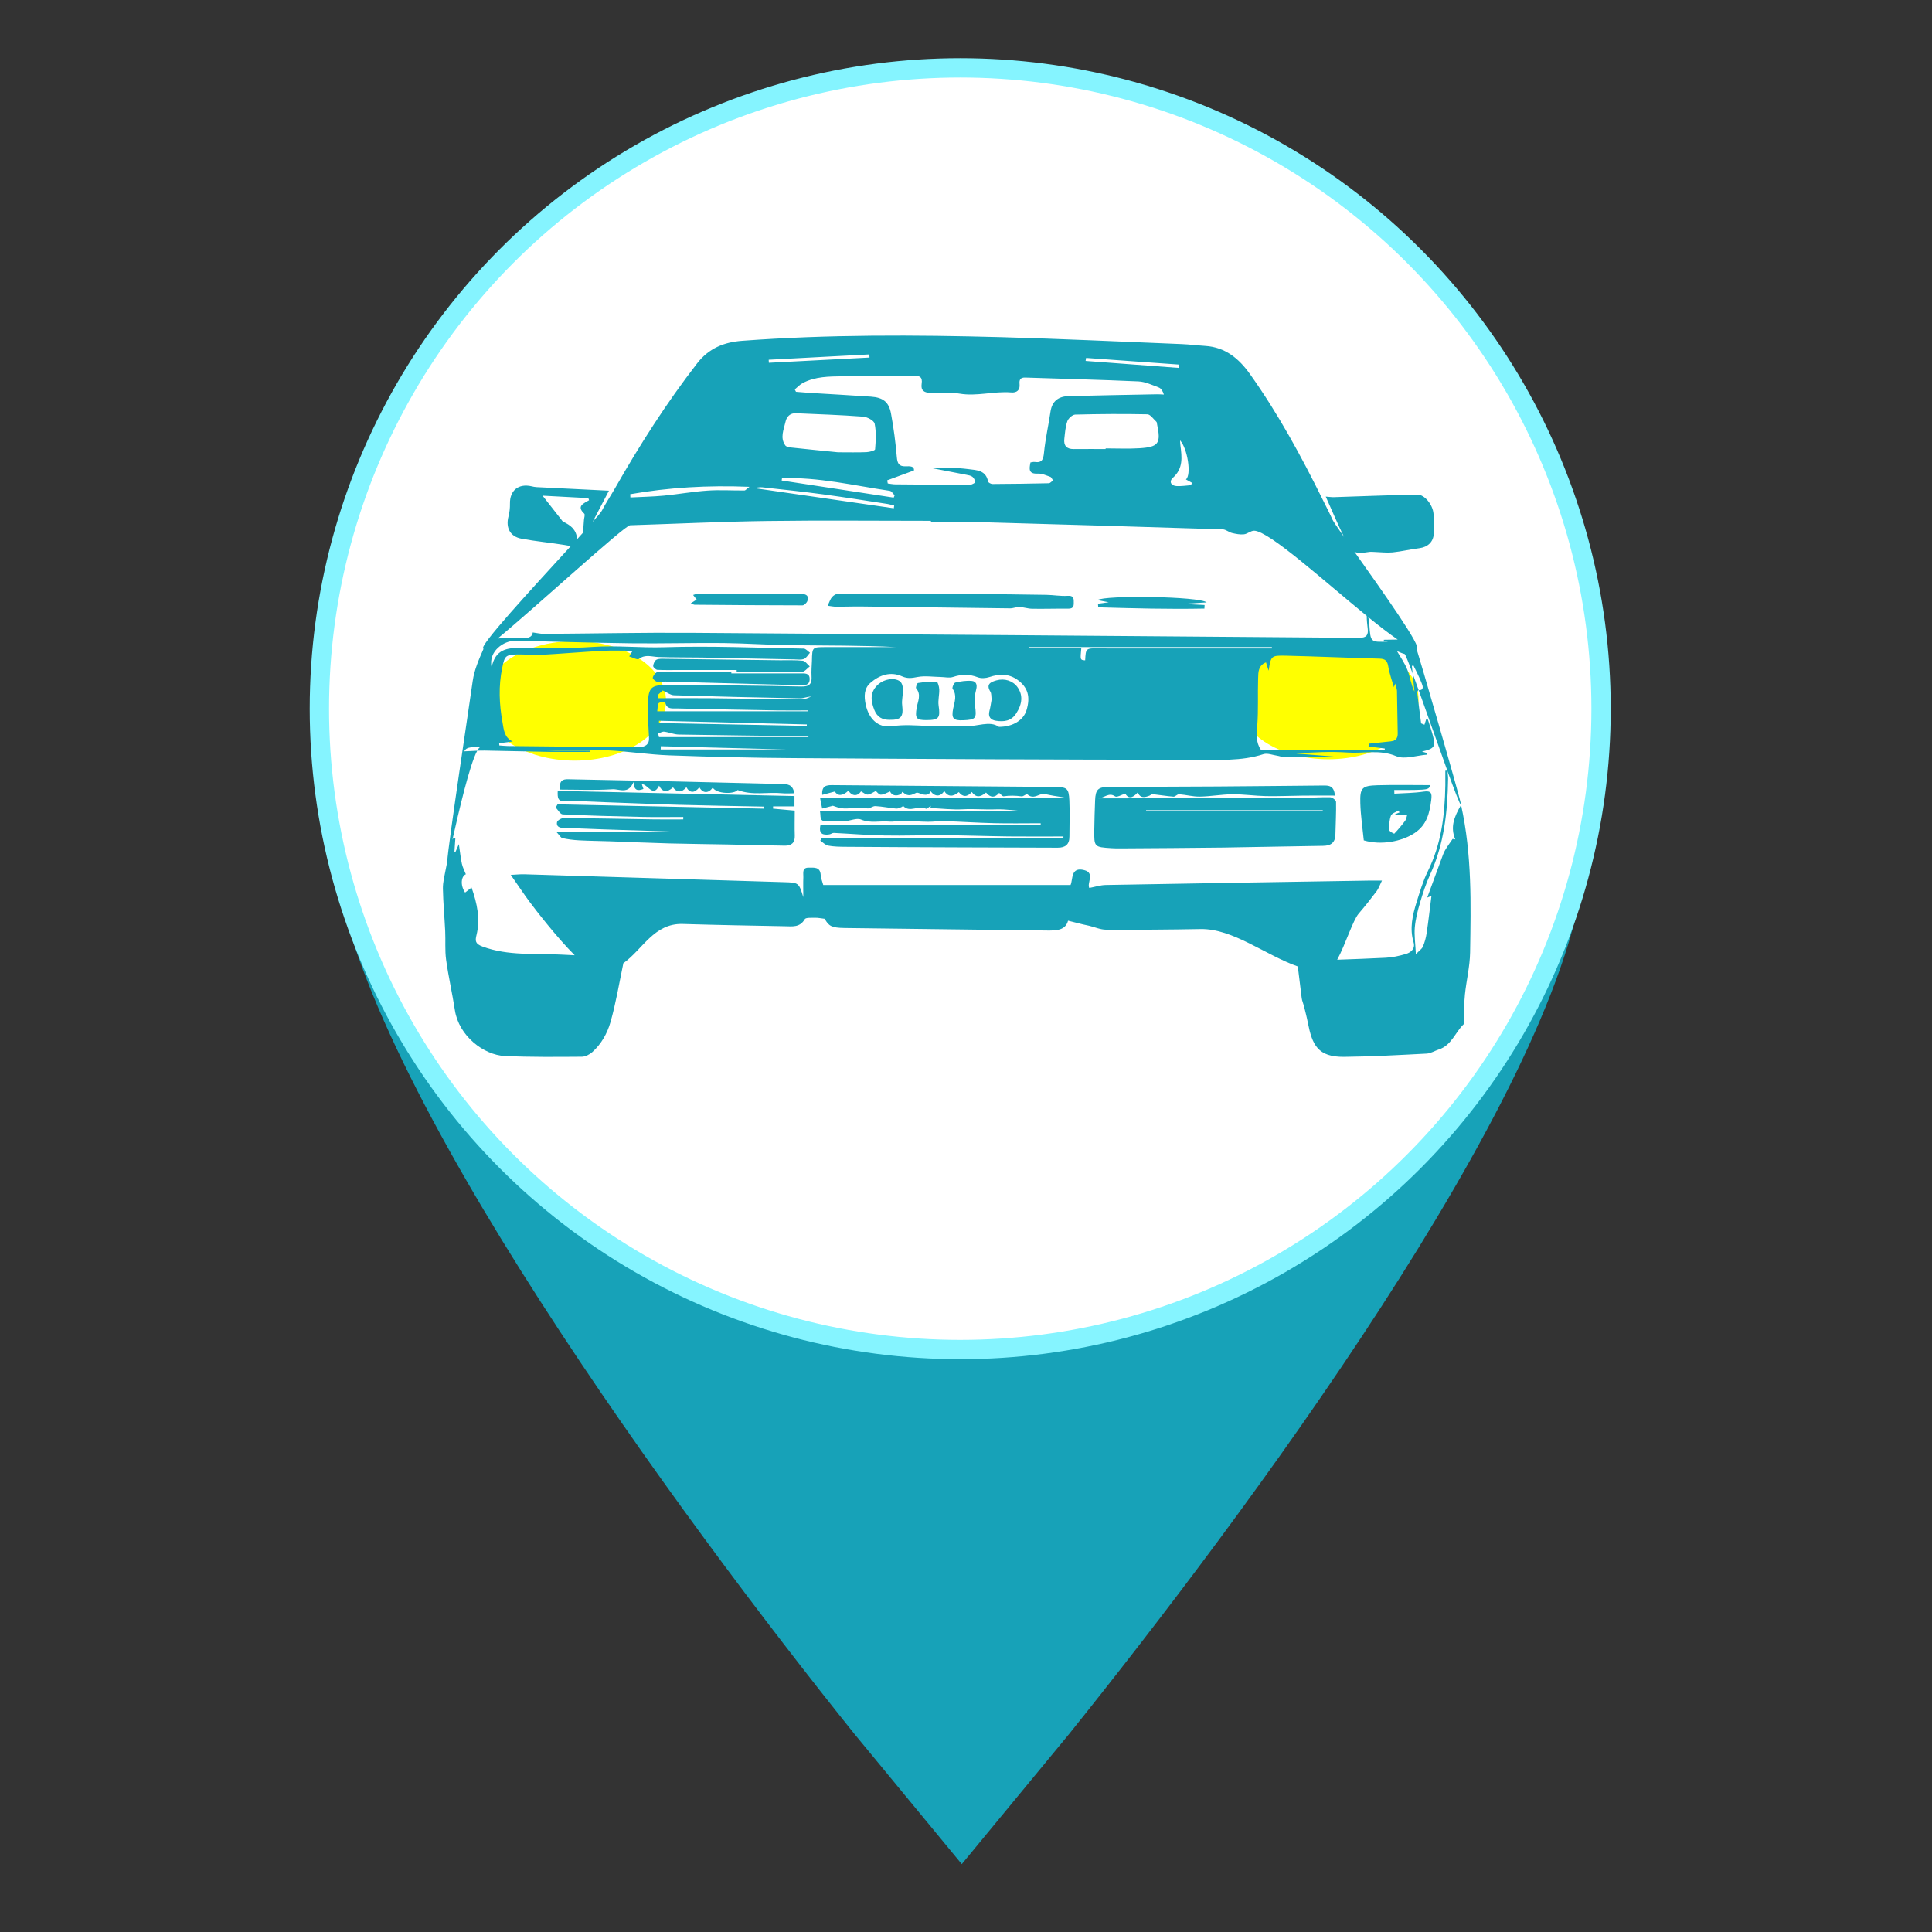 <?xml version="1.0" encoding="utf-8"?>
<!-- Generator: Adobe Illustrator 16.0.0, SVG Export Plug-In . SVG Version: 6.00 Build 0)  -->
<!DOCTYPE svg PUBLIC "-//W3C//DTD SVG 1.1//EN" "http://www.w3.org/Graphics/SVG/1.1/DTD/svg11.dtd">
<svg version="1.1" id="Layer_1" xmlns="http://www.w3.org/2000/svg" xmlns:xlink="http://www.w3.org/1999/xlink" x="0px" y="0px"
	 width="100px" height="100px" viewBox="0 0 100 100" enable-background="new 0 0 100 100" xml:space="preserve">
<rect x="0" y="0" width="100" height="100" fill="#333333" stroke="none"/>
<path fill="#17A2B8" d="M82.979,36.902l0.053-0.242L49.781,36.78l-33.25-0.121l0.053,0.242h-0.053l0.76,7.697
	c1.473,11.583,18,34.018,26.924,45.139l5.566,6.75l5.568-6.75c8.924-11.121,25.139-32.82,26.612-44.402l1.07-8.434H82.979z"/>
<circle fill-rule="evenodd" clip-rule="evenodd" fill="#FFFFFF" stroke="#85F4FF" stroke-miterlimit="10" cx="49.701" cy="36.682" r="33.17"/>
<path fill="#FFFF00" d="M73.426,36.207c0,1.707-2.089,3.092-4.668,3.092c-2.583,0-4.674-1.385-4.674-3.092
	c0-1.709,2.091-3.094,4.674-3.094C71.337,33.113,73.426,34.498,73.426,36.207z"/>
<path fill="#FFFF00" d="M34.472,36.277c0,1.707-2.114,3.092-4.724,3.092c-2.614,0-4.73-1.385-4.73-3.092
	c0-1.709,2.116-3.093,4.73-3.093C32.358,33.184,34.472,34.568,34.472,36.277z"/>
<g>
	<path fill="#17A2B8" d="M41.55,34.2c-0.391-0.042-0.789-0.02-1.184-0.025c-1.977-0.024-3.955-0.052-5.931-0.075
		c-0.154-0.002-0.328-0.017-0.457,0.047c-0.093,0.045-0.161,0.209-0.17,0.326c-0.003,0.063,0.137,0.193,0.216,0.198
		c0.408,0.02,0.817,0.008,1.226,0.008c0.96-0.001,1.92,0,2.88,0c0.001,0.035,0.001,0.071,0.001,0.107
		c1.128,0,2.258,0.009,3.388-0.013c0.132-0.003,0.263-0.181,0.394-0.279C41.792,34.392,41.68,34.213,41.55,34.2z"/>
	<path fill="#17A2B8" d="M41.416,34.856c-1.188-0.002-2.375-0.001-3.562-0.001c0-0.028,0-0.057,0-0.085
		c-1.159,0-2.318,0-3.477,0.001c-0.128,0-0.273-0.028-0.376,0.023c-0.101,0.053-0.204,0.188-0.213,0.292
		c-0.005,0.067,0.15,0.191,0.25,0.215c0.13,0.03,0.276-0.027,0.417-0.023c2.317,0.061,4.633,0.126,6.95,0.187
		c0.229,0.006,0.495,0.021,0.503-0.304C41.916,34.818,41.64,34.856,41.416,34.856z"/>
	<path fill="#17A2B8" d="M75.624,41.665c-0.357,0.615-0.569,1.143-0.299,1.783c-0.046-0.009-0.092-0.017-0.137-0.025
		c-0.131,0.193-0.271,0.38-0.388,0.581c-0.079,0.132-0.128,0.283-0.182,0.428c-0.242,0.655-0.481,1.309-0.744,2.025
		c0.153-0.057,0.21-0.079,0.218-0.081c-0.082,0.649-0.155,1.292-0.25,1.93c-0.035,0.235-0.101,0.473-0.194,0.691
		c-0.054,0.126-0.194,0.215-0.363,0.392c-0.026-0.554-0.09-0.977-0.054-1.39c0.039-0.432,0.148-0.864,0.273-1.282
		c0.144-0.488,0.303-0.976,0.514-1.438c0.729-1.581,0.91-3.258,0.935-4.967c0.002-0.133-0.02-0.269-0.033-0.402
		C75.292,40.936,75.574,41.674,75.624,41.665c0.062-0.012-2.267-8.013-2.304-8.082c0.367,0.012-1.802-3.028-3.215-5.025
		c0.172,0.086,0.391,0.069,0.764,0.01c0.095-0.015,0.195,0,0.292,0.002c0.309,0.009,0.62,0.05,0.924,0.021
		c0.462-0.048,0.916-0.159,1.377-0.216c0.439-0.056,0.735-0.325,0.751-0.766c0.014-0.338,0.012-0.679-0.014-1.018
		c-0.036-0.466-0.464-0.999-0.842-0.991c-1.439,0.027-2.877,0.088-4.314,0.133c-0.119,0.004-0.239-0.016-0.422-0.029
		c0.316,0.701,0.607,1.405,0.945,2.086c-0.331-0.471-0.558-0.806-0.601-0.903c-0.149-0.336-0.321-0.662-0.484-0.992
		c-1.118-2.26-2.315-4.472-3.782-6.531c-0.572-0.805-1.277-1.393-2.315-1.459c-0.409-0.026-0.817-0.079-1.227-0.095
		c-3.109-0.125-6.221-0.273-9.331-0.358c-4.472-0.12-8.944-0.143-13.409,0.188c-0.95,0.07-1.734,0.391-2.339,1.175
		c-1.58,2.042-2.964,4.209-4.24,6.449c-0.225,0.393-0.479,0.769-0.687,1.17c-0.037,0.071-0.209,0.279-0.477,0.581
		c0.274-0.523,0.552-1.056,0.845-1.617c-1.303-0.064-2.527-0.122-3.751-0.185c-0.085-0.003-0.168-0.023-0.25-0.042
		c-0.685-0.157-1.137,0.216-1.123,0.903c0.005,0.222-0.022,0.45-0.078,0.665c-0.149,0.575,0.086,1.036,0.677,1.144
		c0.732,0.136,1.479,0.204,2.216,0.323c0.12,0.021,0.237,0.043,0.34,0.054c-1.935,2.119-4.886,5.302-4.521,5.318
		c-0.235,0.538-0.483,1.098-0.562,1.672c-0.117,0.865-1.274,8.481-1.32,9.357c0,0.003,0,0.006,0,0.008
		c-0.026,0.129-0.052,0.257-0.077,0.387c-0.062,0.331-0.151,0.664-0.145,0.996c0.013,0.731,0.083,1.462,0.118,2.193
		c0.024,0.495-0.02,0.996,0.047,1.482c0.121,0.877,0.321,1.744,0.456,2.619c0.202,1.312,1.478,2.316,2.581,2.366
		c1.326,0.061,2.657,0.047,3.987,0.038c0.185,0,0.402-0.115,0.546-0.242c0.468-0.418,0.775-0.975,0.94-1.553
		c0.278-0.975,0.443-1.98,0.651-2.974c0.005-0.024,0.008-0.046,0.01-0.067c1.001-0.713,1.589-2.079,3.075-2.035
		c1.768,0.053,3.537,0.086,5.306,0.118c0.373,0.007,0.761,0.069,1.011-0.363c0.057-0.1,0.361-0.069,0.552-0.076
		c0.138-0.004,0.278,0.029,0.483,0.053c0.208,0.376,0.354,0.467,1.032,0.477c3.481,0.047,6.963,0.083,10.446,0.13
		c0.505,0.006,0.982-0.001,1.117-0.509c0.292,0.073,0.524,0.134,0.759,0.19c0.107,0.026,0.217,0.046,0.324,0.071
		c0.295,0.071,0.59,0.204,0.886,0.205c1.628,0.008,3.257-0.003,4.884-0.033c1.688-0.03,3.369,1.357,5.055,1.942
		c-0.005,0.061,0,0.131,0.011,0.212c0.066,0.475,0.11,0.951,0.175,1.425c0.019,0.139,0.081,0.271,0.116,0.406
		c0.069,0.284,0.145,0.566,0.2,0.854c0.226,1.149,0.51,1.791,1.882,1.775c1.424-0.014,2.847-0.094,4.269-0.168
		c0.215-0.012,0.421-0.146,0.633-0.215c0.652-0.212,0.841-0.881,1.28-1.304c0.048-0.048,0.014-0.183,0.018-0.276
		c0.015-0.422,0.006-0.848,0.05-1.266c0.076-0.727,0.256-1.448,0.268-2.173C76.13,46.79,76.199,44.273,75.624,41.665z
		 M71.675,38.742c0,0.021,0.001,0.043,0.001,0.065c-2.142,0-4.283,0-6.413,0c-0.265-0.384-0.223-0.796-0.188-1.24
		c0.063-0.817,0.019-1.642,0.045-2.461c0.01-0.305-0.002-0.657,0.408-0.822c0.048,0.153,0.089,0.281,0.136,0.43
		c0.122-0.769,0.123-0.793,0.906-0.775c1.611,0.038,3.222,0.11,4.833,0.152c0.299,0.008,0.407,0.112,0.455,0.408
		c0.065,0.391,0.206,0.77,0.292,1.072c0.006-0.02,0.027-0.086,0.063-0.194c0.047,0.183,0.092,0.282,0.095,0.383
		c0.017,0.732,0.02,1.465,0.038,2.199c0.006,0.266-0.118,0.388-0.37,0.414c-0.375,0.038-0.75,0.08-1.125,0.12
		c-0.005,0.049-0.009,0.098-0.015,0.147C71.116,38.674,71.396,38.708,71.675,38.742z M53.242,33.559
		c0.001-0.022,0.001-0.043,0.001-0.065c4.196,0,8.394,0,12.589,0c0.001,0.022,0.003,0.046,0.004,0.069c-2.838,0-5.676,0-8.514-0.001
		c-0.155,0-0.312-0.007-0.467-0.007c-0.654-0.001-0.654,0-0.687,0.624c-0.259-0.019-0.259-0.019-0.201-0.621
		C55.058,33.559,54.15,33.559,53.242,33.559z M71.627,33.114c0,0.014,0,0.028,0,0.04c0.063,0.016,0.127,0.033,0.208,0.054
		c-0.902,0.035-0.896,0.035-0.959-0.879c-0.009-0.129-0.028-0.257-0.053-0.385c0.567,0.46,1.091,0.866,1.521,1.159
		C72.105,33.104,71.865,33.114,71.627,33.114z M61.383,24.816c0.123,0.068,0.217,0.12,0.32,0.177
		c-0.034,0.059-0.051,0.121-0.072,0.122c-0.237,0.022-0.476,0.052-0.712,0.046c-0.306-0.008-0.43-0.237-0.208-0.433
		c0.537-0.479,0.465-1.063,0.388-1.664c-0.012-0.082-0.013-0.164-0.02-0.272C61.469,23.215,61.679,24.58,61.383,24.816z
		 M56.216,18.527c1.604,0.116,3.209,0.23,4.812,0.344c-0.003,0.058-0.008,0.115-0.013,0.173c-1.607-0.12-3.217-0.241-4.825-0.362
		C56.198,18.631,56.208,18.578,56.216,18.527z M47.27,19.443c0.31-0.004,0.492,0.055,0.435,0.421
		c-0.056,0.353,0.137,0.473,0.472,0.468c0.495-0.004,1-0.04,1.484,0.042c0.904,0.155,1.785-0.136,2.68-0.061
		c0.285,0.024,0.467-0.12,0.431-0.434c-0.024-0.232,0.05-0.344,0.299-0.336c1.951,0.065,3.903,0.111,5.854,0.199
		c0.354,0.016,0.707,0.185,1.049,0.313c0.122,0.046,0.21,0.182,0.268,0.368C60.12,20.418,60,20.406,59.88,20.409
		c-1.525,0.029-3.052,0.056-4.577,0.095c-0.514,0.014-0.847,0.255-0.929,0.799c-0.104,0.711-0.266,1.415-0.337,2.128
		c-0.035,0.349-0.098,0.537-0.482,0.481c-0.064-0.01-0.135,0.015-0.218,0.025c-0.067,0.339-0.11,0.603,0.381,0.577
		c0.211-0.011,0.434,0.093,0.645,0.167c0.061,0.021,0.094,0.122,0.139,0.186c-0.07,0.05-0.141,0.143-0.212,0.146
		c-0.974,0.022-1.945,0.035-2.919,0.04c-0.08,0-0.22-0.073-0.23-0.13c-0.105-0.59-0.599-0.587-1.013-0.64
		c-0.628-0.079-1.266-0.094-1.911-0.055c0.6,0.115,1.202,0.229,1.8,0.347c0.109,0.022,0.235,0.04,0.317,0.105
		c0.076,0.061,0.134,0.18,0.14,0.276c0.002,0.043-0.143,0.106-0.229,0.137c-0.064,0.022-0.141,0.008-0.21,0.008
		c-1.232-0.009-2.463-0.017-3.694-0.03c-0.13-0.001-0.259-0.03-0.39-0.046c-0.01-0.054-0.021-0.108-0.03-0.163
		c0.441-0.163,0.884-0.326,1.384-0.51c0.027-0.239-0.231-0.221-0.421-0.215c-0.349,0.011-0.435-0.139-0.464-0.475
		c-0.064-0.756-0.164-1.514-0.302-2.261c-0.112-0.598-0.414-0.826-1.037-0.87c-1.058-0.073-2.118-0.13-3.177-0.195
		c-0.234-0.016-0.47-0.038-0.704-0.056c-0.021-0.041-0.041-0.082-0.062-0.124c0.136-0.111,0.258-0.248,0.411-0.328
		c0.649-0.344,1.364-0.341,2.07-0.351C44.837,19.46,46.054,19.463,47.27,19.443z M58.966,23.202
		c-0.576,0.035-1.159,0.007-1.738,0.007c0,0.011,0,0.021,0,0.033c-0.553,0-1.104-0.003-1.656,0.002
		c-0.366,0.003-0.523-0.179-0.483-0.529c0.035-0.309,0.056-0.627,0.157-0.914c0.052-0.148,0.263-0.337,0.407-0.341
		c1.244-0.033,2.489-0.041,3.733-0.015c0.16,0.003,0.317,0.25,0.472,0.39c0.024,0.024,0.022,0.08,0.031,0.121
		C60.099,22.952,59.974,23.14,58.966,23.202z M46.054,25.405c0.094,0.014,0.169,0.152,0.253,0.231
		c-0.017,0.04-0.034,0.081-0.051,0.12c-1.933-0.294-3.865-0.59-5.797-0.885c0.006-0.039,0.011-0.079,0.018-0.119
		C42.368,24.687,44.201,25.133,46.054,25.405z M40.658,21.833c0.057-0.267,0.24-0.458,0.543-0.443
		c1.159,0.05,2.318,0.089,3.473,0.176c0.216,0.016,0.563,0.201,0.597,0.361c0.089,0.43,0.059,0.888,0.024,1.33
		c-0.003,0.063-0.289,0.141-0.448,0.147c-0.453,0.02-0.906,0.007-1.471,0.007c-0.735-0.073-1.579-0.155-2.423-0.247
		c-0.107-0.012-0.255-0.036-0.306-0.109C40.362,22.654,40.57,22.236,40.658,21.833z M44.996,18.345
		c0.003,0.054,0.007,0.108,0.01,0.162c-1.737,0.09-3.474,0.181-5.21,0.271c-0.002-0.053-0.006-0.105-0.009-0.157
		C41.523,18.529,43.261,18.437,44.996,18.345z M39.442,25.221c1.05,0.115,2.101,0.224,3.147,0.364c1.12,0.15,2.235,0.331,3.354,0.5
		c0.115,0.018,0.227,0.055,0.341,0.083c-0.008,0.046-0.015,0.094-0.021,0.14c-2.399-0.347-4.797-0.693-7.245-1.047
		C39.178,25.245,39.312,25.207,39.442,25.221z M38.792,25.198c-0.151,0.113-0.206,0.189-0.261,0.189
		c-0.634,0.006-1.271-0.038-1.902,0.006c-0.759,0.051-1.51,0.188-2.268,0.261c-0.576,0.054-1.155,0.064-1.732,0.094
		c-0.003-0.056-0.006-0.112-0.009-0.168C34.62,25.229,36.636,25.11,38.792,25.198z M29.154,27.005
		c-0.036-0.016-0.06-0.059-0.086-0.092c-0.31-0.396-0.618-0.79-0.985-1.257c0.823,0.043,1.597,0.084,2.37,0.126
		c0.013,0.036,0.025,0.073,0.038,0.109c-0.286,0.17-0.668,0.305-0.25,0.696c0.051,0.048-0.008,0.216-0.016,0.328
		c-0.015,0.219-0.032,0.438-0.048,0.656c-0.096,0.106-0.198,0.218-0.304,0.336C29.831,27.394,29.517,27.179,29.154,27.005z
		 M32.61,27.187c2.362-0.075,4.723-0.189,7.085-0.221c2.829-0.039,5.66-0.009,8.49-0.009c0,0.019,0,0.037,0,0.055
		c0.706,0,1.414-0.017,2.119,0.002c4.329,0.121,8.657,0.248,12.984,0.385c0.162,0.004,0.314,0.148,0.48,0.188
		c0.201,0.048,0.414,0.09,0.617,0.069c0.183-0.02,0.359-0.192,0.534-0.187c0.775,0.024,3.614,2.606,5.822,4.407
		c0.001,0.226,0.025,0.448,0.052,0.669c0.04,0.319-0.072,0.475-0.418,0.462c-0.466-0.017-0.934,0-1.4-0.003
		c-11.069-0.084-22.139-0.177-33.209-0.25c-2.534-0.017-5.066,0.038-7.601,0.054c-0.19,0.001-0.381-0.045-0.591-0.073
		c-0.027,0.266-0.28,0.309-0.591,0.295c-0.325-0.014-0.65,0.015-0.976,0.008c-0.088-0.002-0.172,0.002-0.253,0.015
		C27.607,31.528,32.331,27.196,32.61,27.187z M42.006,35.005c0.027,0.399-0.111,0.537-0.531,0.528
		c-2.123-0.046-4.245-0.062-6.367-0.086c-0.213-0.002-0.425,0.001-0.638,0.004c-0.747,0.014-0.903,0.136-0.93,0.9
		c-0.023,0.616,0.022,1.236,0.053,1.854c0.016,0.298-0.161,0.47-0.556,0.47c-0.721,0-1.442-0.007-2.165-0.014
		c-1.528-0.014-3.056-0.03-4.584-0.047c-0.148-0.002-0.296-0.02-0.443-0.03c-0.003-0.038-0.005-0.077-0.009-0.115
		c0.234-0.029,0.47-0.058,0.704-0.088c-0.446-0.207-0.461-0.607-0.531-0.995c-0.169-0.94-0.212-1.873-0.014-2.819
		c0.127-0.609,0.155-0.676,0.786-0.693c0.396-0.01,0.793,0.045,1.188,0.023c1.067-0.058,2.133-0.152,3.202-0.209
		c0.501-0.027,1.007-0.006,1.574-0.006c-0.086,0.144-0.127,0.21-0.177,0.295c0.176,0.049,0.418,0.193,0.501,0.129
		c0.335-0.255,0.667-0.111,1.008-0.099c0.76,0.025,1.521,0.016,2.281,0.028c1.584,0.029,3.168,0.065,4.753,0.095
		c0.169,0.003,0.355,0.034,0.504-0.024c0.126-0.049,0.207-0.209,0.309-0.321c-0.107-0.074-0.214-0.21-0.323-0.213
		c-2.404-0.043-4.811-0.146-7.212-0.072c-1.237,0.039-2.464-0.101-3.701-0.016c-1.24,0.087-2.489,0.055-3.735,0.049
		c-0.697-0.003-1.321,0.068-1.507,1.015c-0.188-0.866,0.667-1.39,1.201-1.38c2.006,0.034,4.012,0.106,6.018,0.129
		c1.584,0.02,3.168-0.028,4.752-0.013c1.188,0.012,2.373,0.1,3.561,0.112c1.808,0.021,3.617,0.006,5.425,0.098
		c-1.223,0-2.445,0-3.667,0c-0.696,0-0.695,0-0.71,0.704C42.017,34.468,41.989,34.739,42.006,35.005z M34.108,38.152
		c-0.015-0.062-0.029-0.124-0.043-0.185c0.105-0.036,0.215-0.108,0.315-0.096c0.255,0.032,0.505,0.146,0.759,0.149
		c2.188,0.039,4.375,0.061,6.562,0.088c0.053,0.001,0.105,0,0.158,0.044C39.275,38.152,36.691,38.152,34.108,38.152z M40.704,38.792
		c-1.886,0-4.196,0-6.507,0c0.002-0.056,0.005-0.112,0.007-0.168C36.513,38.684,38.82,38.743,40.704,38.792z M34.019,36.816
		c0.03-0.198,0.009-0.361,0.079-0.424c0.071-0.064,0.333-0.049,0.336-0.035c0.068,0.374,0.368,0.306,0.605,0.312
		c1.724,0.039,3.447,0.071,5.171,0.101c0.53,0.009,1.062,0.001,1.592,0.001c-0.001,0.016-0.001,0.031-0.002,0.046
		C39.221,36.816,36.641,36.816,34.019,36.816z M41.761,37.497c-0.001,0.025-0.001,0.049-0.001,0.074
		c-2.551-0.048-5.102-0.097-7.653-0.146c0.001-0.039,0.002-0.079,0.002-0.118C36.661,37.37,39.21,37.434,41.761,37.497z
		 M41.547,36.195c-1.61-0.01-3.221-0.04-4.831-0.056c-0.886-0.009-1.772-0.001-2.658-0.001c-0.005-0.055-0.009-0.11-0.014-0.164
		c0.113-0.103,0.225-0.206,0.258-0.236c0.227,0.101,0.404,0.243,0.586,0.249c2.175,0.067,4.35,0.117,6.525,0.158
		c0.18,0.003,0.359-0.088,0.574-0.088C41.84,36.105,41.694,36.196,41.547,36.195z M45.049,35.348
		c0.469-0.408,1.039-0.611,1.65-0.337c0.285,0.128,0.51,0.083,0.795,0.03c0.385-0.072,0.796-0.007,1.195,0
		c0.214,0.003,0.446,0.063,0.638-0.001c0.438-0.144,0.845-0.154,1.281,0.016c0.173,0.067,0.414,0.052,0.597-0.01
		c0.516-0.172,1.003-0.184,1.457,0.14c0.541,0.386,0.682,0.879,0.469,1.576c-0.153,0.502-0.684,0.858-1.425,0.861
		c-0.491-0.345-1.131,0-1.749-0.038c-0.656-0.04-1.298,0.019-1.936-0.01c-0.625-0.027-1.224-0.079-1.858,0.014
		c-0.715,0.105-1.196-0.391-1.352-1.108C44.717,36.045,44.719,35.636,45.049,35.348z M72.769,49.377
		c-0.337,0.099-0.689,0.179-1.039,0.196c-0.839,0.04-1.678,0.075-2.517,0.102c0.42-0.768,0.808-2.033,1.112-2.386
		c0.323-0.375,0.631-0.765,0.928-1.16c0.104-0.137,0.16-0.312,0.278-0.551c-0.266,0-0.441-0.002-0.62,0
		c-4.558,0.074-9.115,0.146-13.673,0.229c-0.277,0.004-0.554,0.096-0.856,0.153c-0.137-0.245,0.303-0.774-0.257-0.921
		c-0.723-0.191-0.581,0.495-0.714,0.769c-4.32,0-8.551,0-12.799,0c-0.05-0.189-0.123-0.351-0.132-0.514
		c-0.024-0.432-0.333-0.383-0.611-0.386c-0.372-0.006-0.28,0.283-0.288,0.49c-0.013,0.319-0.003,0.64-0.003,1.038
		c-0.229-0.757-0.246-0.752-1.003-0.775c-4.485-0.133-8.97-0.273-13.455-0.409c-0.176-0.006-0.352,0.016-0.683,0.032
		c0.375,0.537,0.665,0.977,0.979,1.4c0.297,0.4,1.397,1.829,2.33,2.76c-0.229-0.01-0.455-0.021-0.683-0.033
		c-1.37-0.077-2.757,0.078-4.094-0.42c-0.37-0.138-0.379-0.292-0.307-0.584c0.207-0.842,0.035-1.644-0.255-2.469
		c-0.129,0.102-0.23,0.181-0.333,0.261c-0.269-0.397-0.197-0.851,0.038-0.948c-0.072-0.186-0.165-0.356-0.204-0.538
		c-0.065-0.298-0.095-0.603-0.157-1.022c-0.096,0.218-0.138,0.315-0.18,0.413c-0.016-0.006-0.033-0.011-0.05-0.017
		c0.016-0.235,0.033-0.472,0.049-0.708c-0.03-0.008-0.059-0.015-0.09-0.023c-0.018,0.038-0.04,0.074-0.062,0.112
		c0.33-1.469,0.89-3.897,1.285-4.612c-0.225,0.009-0.449,0.024-0.672,0.033c0.132-0.272,0.458-0.195,0.846-0.232
		c0.012-0.003,0.024-0.006,0.034-0.003c-0.012,0.001-0.023,0.001-0.034,0.003c-0.052,0.015-0.111,0.085-0.174,0.199
		c0.127-0.004,0.252-0.009,0.379-0.007c1.102,0.016,2.204,0.051,3.305,0.067c0.717,0.01,1.433,0.002,2.15,0.002
		c0-0.022,0-0.045,0-0.066c-0.741,0-1.481,0-2.222,0c1.03-0.029,2.06-0.065,3.086-0.018c1.083,0.049,2.162,0.223,3.245,0.263
		c2.136,0.078,4.272,0.129,6.409,0.143c6.95,0.045,13.901,0.087,20.852,0.083c1.16,0,2.347,0.084,3.489-0.288
		c0.203-0.066,0.464,0.042,0.696,0.077c0.123,0.017,0.245,0.072,0.369,0.073c0.877,0.006,1.753,0.003,2.63,0.003
		c0-0.008,0-0.016,0-0.025c-0.666-0.054-1.334-0.107-2-0.16c0.893-0.066,1.786-0.114,2.673-0.052
		c0.829,0.059,1.657-0.17,2.502,0.188c0.438,0.185,1.052-0.038,1.584-0.077c0.001-0.03,0.002-0.058,0.004-0.088
		c-0.086-0.025-0.171-0.049-0.256-0.074c0.614-0.141,0.705-0.24,0.593-0.722c-0.074-0.313-0.187-0.617-0.281-0.926
		c-0.027-0.019-0.054-0.037-0.081-0.054c-0.033,0.104-0.065,0.209-0.099,0.314c-0.057-0.022-0.114-0.047-0.172-0.069
		c-0.069-0.526-0.139-1.052-0.201-1.578c-0.006-0.047,0.038-0.142,0.056-0.14c0.006,0,0.012,0,0.017,0
		c-0.112-0.318-0.22-0.61-0.313-0.865c0.031,0.314,0.063,0.628,0.096,0.941c-0.177-0.369-0.226-0.767-0.367-1.129
		c-0.138-0.357-0.37-0.677-0.54-0.975c0.066,0.027,0.225,0.111,0.396,0.154c0.035,0.009,0.191,0.402,0.416,1.008
		c-0.013-0.128-0.026-0.257-0.039-0.385c0.025-0.015,0.049-0.03,0.074-0.043c0.149,0.313,0.317,0.62,0.437,0.944
		c0.039,0.105,0.146,0.355-0.158,0.35c0.454,1.262,1.032,2.917,1.481,4.16c-0.034,0.002-0.068,0.005-0.103,0.007
		c0,0.251,0.003,0.5,0,0.752c-0.024,1.541-0.208,3.042-0.906,4.453c-0.25,0.504-0.41,1.055-0.58,1.594
		c-0.212,0.679-0.373,1.365-0.157,2.084C73.261,49.1,73.042,49.296,72.769,49.377z"/>
	<path fill="#17A2B8" d="M68.854,41.268c-0.438-0.015-0.876,0.024-1.314,0.026c-2.689,0.012-5.378,0.02-8.065,0.027
		c-0.876,0.003-1.753,0.001-2.628,0.001c0.289,0.001,0.542-0.336,0.872-0.101c0.09,0.064,0.334-0.085,0.526-0.145
		c0.137,0.255,0.358,0.268,0.642-0.057c0.147,0.321,0.377,0.252,0.608,0.164c0.052-0.02,0.102-0.085,0.147-0.08
		c0.365,0.04,0.729,0.104,1.096,0.132c0.093,0.007,0.197-0.132,0.29-0.125c0.36,0.027,0.718,0.128,1.074,0.122
		c0.563-0.009,1.125-0.116,1.688-0.121c0.576-0.004,1.151,0.083,1.728,0.095c0.645,0.013,1.291-0.019,1.936-0.025
		c0.54-0.006,1.081-0.001,1.64-0.001c-0.04-0.527-0.328-0.526-0.619-0.522c-1.824,0.016-3.649,0.038-5.473,0.049
		c-1.868,0.012-3.736,0.015-5.604,0.025c-0.564,0.002-0.693,0.129-0.716,0.696c-0.02,0.505-0.035,1.011-0.042,1.517
		c-0.012,0.899-0.007,0.9,0.9,0.958c0.154,0.01,0.312,0.012,0.467,0.01c1.768-0.012,3.535-0.02,5.303-0.043
		c1.724-0.023,3.447-0.068,5.172-0.09c0.422-0.004,0.63-0.175,0.639-0.598c0.012-0.56,0.045-1.119,0.033-1.678
		C69.152,41.418,68.962,41.271,68.854,41.268z M59.322,41.97c0-0.011-0.001-0.024-0.001-0.035c3.048,0,6.096,0,9.145,0
		c0,0.011,0,0.024,0,0.035C65.419,41.97,62.37,41.97,59.322,41.97z"/>
	<path fill="#17A2B8" d="M55.35,41.436c-0.031-0.644-0.114-0.698-0.782-0.704c-2.589-0.021-5.179-0.041-7.767-0.063
		c-1.246-0.009-2.49-0.021-3.737-0.031c-0.286-0.002-0.542,0.036-0.505,0.504c0.23-0.061,0.429-0.113,0.652-0.172
		c0.139,0.234,0.394,0.247,0.704-0.044c0.193,0.306,0.481,0.29,0.651,0.037c0.125,0.062,0.243,0.173,0.351,0.165
		c0.143-0.014,0.277-0.119,0.415-0.186c0.054,0.042,0.157,0.191,0.259,0.191c0.159-0.001,0.317-0.104,0.482-0.166
		c0.067,0.188,0.311,0.279,0.564,0.125c0.031-0.02,0.043-0.07,0.064-0.106c0.025,0.018,0.05,0.031,0.073,0.052
		c0.224,0.194,0.399,0.124,0.653-0.003c0.106-0.054,0.416,0.217,0.665,0.043c0.033-0.024,0.046-0.076,0.073-0.124
		c0.235,0.3,0.512,0.288,0.711-0.008c0.18,0.296,0.445,0.314,0.752,0.053c0.201,0.267,0.441,0.264,0.671-0.006
		c0.202,0.284,0.425,0.293,0.739,0.03c0.226,0.279,0.462,0.272,0.679,0.017c0.079,0.063,0.165,0.186,0.232,0.175
		c0.312-0.045,0.617-0.038,0.929,0.004c0.092,0.013,0.254-0.142,0.287-0.112c0.232,0.211,0.417,0.12,0.671,0.021
		c0.195-0.078,0.466,0.03,0.702,0.062c0.204,0.029,0.406,0.066,0.61,0.1c-0.003,0.01-0.006,0.021-0.008,0.031
		c-4.22,0-8.439,0-12.69,0c0.039,0.195,0.065,0.33,0.105,0.53c0.232-0.061,0.436-0.114,0.554-0.145
		c0.168,0.052,0.286,0.106,0.41,0.125c0.452,0.063,0.903-0.09,1.36,0.011c0.129,0.029,0.292-0.127,0.434-0.118
		c0.36,0.021,0.717,0.094,1.074,0.129c0.088,0.009,0.183-0.046,0.273-0.078c0.033-0.011,0.083-0.062,0.085-0.061
		c0.349,0.378,0.804-0.065,1.181,0.146c0.042,0.024,0.166-0.097,0.251-0.151c-0.007,0.039-0.012,0.077-0.019,0.114
		c0.567,0.026,1.137,0.097,1.701,0.065c0.56-0.031,1.114,0.026,1.668,0.004c0.561-0.021,1.104,0.082,1.657,0.106
		c-3.569,0-7.139,0-10.741,0c0.051,0.246-0.05,0.521,0.324,0.513c0.321-0.007,0.643,0.011,0.964-0.007
		c0.281-0.016,0.607-0.179,0.832-0.085c0.489,0.206,0.972,0.064,1.453,0.106c0.239,0.021,0.485-0.042,0.727-0.039
		c0.43,0.007,0.859,0.045,1.289,0.05c0.281,0.003,0.565-0.044,0.846-0.035c0.858,0.028,1.718,0.087,2.576,0.107
		c0.803,0.02,1.607,0.004,2.411,0.004c0,0.027,0,0.056,0,0.084c-3.802,0-7.604,0-11.395,0c-0.111,0.468,0.12,0.541,0.458,0.491
		c0.079-0.012,0.154-0.078,0.229-0.075c0.87,0.042,1.741,0.116,2.612,0.132c1.027,0.021,2.057-0.022,3.084-0.014
		c1.118,0.009,2.234,0.05,3.351,0.064c0.947,0.011,1.892,0.002,2.838,0.002c0,0.031,0,0.062-0.001,0.093c-4.175,0-8.35,0-12.525,0
		c-0.019,0.041-0.038,0.082-0.057,0.124c0.135,0.089,0.261,0.229,0.407,0.256c0.286,0.054,0.584,0.058,0.876,0.061
		c2.03,0.015,4.06,0.024,6.09,0.031c1.638,0.007,3.275,0.008,4.913,0.016c0.397,0.002,0.611-0.166,0.608-0.581
		C55.353,42.677,55.378,42.055,55.35,41.436z"/>
	<path fill="#17A2B8" d="M41.136,41.958c-0.389-0.036-0.756-0.07-1.124-0.103c0.001-0.039,0.003-0.078,0.004-0.117
		c0.363,0,0.727,0,1.106,0c0-0.16,0-0.298,0-0.535c-4.086-0.088-8.161-0.176-12.254-0.264c-0.014,0.37,0,0.551,0.396,0.536
		c0.712-0.025,1.427,0.025,2.141,0.05c1.247,0.042,2.494,0.098,3.742,0.132c1.462,0.04,2.923,0.063,4.384,0.093
		c-0.003,0.036-0.005,0.071-0.009,0.106c-3.554-0.076-7.108-0.15-10.663-0.224c-0.032,0.055-0.064,0.11-0.096,0.166
		c0.121,0.124,0.236,0.35,0.363,0.355c1.362,0.065,2.726,0.102,4.089,0.131c0.717,0.016,1.435,0.003,2.151,0.003
		c0,0.042,0,0.083-0.001,0.125c-0.505,0-1.01,0.007-1.517-0.001c-1.556-0.024-3.112-0.057-4.668-0.068
		c-0.121-0.001-0.33,0.12-0.349,0.214c-0.044,0.226,0.124,0.294,0.345,0.299c0.689,0.014,1.378,0.05,2.068,0.073
		c1.136,0.039,2.271,0.073,3.407,0.109c-0.001,0.008-0.001,0.016-0.002,0.025c-1.911,0-3.823,0-5.849,0
		c0.152,0.16,0.22,0.297,0.312,0.319c0.284,0.064,0.576,0.098,0.868,0.114c0.533,0.028,1.066,0.032,1.6,0.05
		c1.026,0.037,2.053,0.082,3.079,0.11c1.016,0.027,2.032,0.034,3.048,0.055c0.974,0.018,1.946,0.049,2.92,0.061
		c0.33,0.004,0.528-0.145,0.511-0.52C41.123,42.832,41.136,42.409,41.136,41.958z"/>
	<path fill="#17A2B8" d="M44.602,31.392c2.561,0.03,5.121,0.067,7.682,0.096c0.158,0.002,0.319-0.076,0.479-0.07
		c0.221,0.009,0.438,0.088,0.658,0.091c0.594,0.011,1.187-0.01,1.781-0.004c0.202,0.002,0.379,0.004,0.376-0.264
		c-0.003-0.211,0.037-0.425-0.318-0.401c-0.363,0.024-0.731-0.045-1.097-0.051c-1.287-0.02-2.575-0.037-3.862-0.042
		c-2.306-0.011-4.614-0.017-6.92-0.014c-0.107,0-0.24,0.086-0.316,0.171c-0.088,0.101-0.128,0.245-0.226,0.449
		c0.158,0.02,0.304,0.05,0.449,0.052C43.725,31.405,44.164,31.386,44.602,31.392z"/>
	<path fill="#17A2B8" d="M74.081,41.408c0.044-0.343,0.009-0.496-0.402-0.433c-0.495,0.075-1.003,0.074-1.506,0.106
		c-0.002-0.064-0.004-0.126-0.007-0.191c0.347,0,0.694,0.005,1.04-0.002c0.71-0.014,0.768-0.039,0.818-0.25
		c-0.896,0-1.812-0.021-2.726,0.006c-0.803,0.024-0.912,0.134-0.888,0.929c0.019,0.641,0.116,1.28,0.18,1.925
		c0.895,0.265,1.965,0.062,2.633-0.382C73.852,42.698,73.995,42.083,74.081,41.408z M72.734,42.478
		c-0.174,0.235-0.363,0.459-0.565,0.671c-0.014,0.014-0.262-0.119-0.264-0.187c-0.008-0.25,0.004-0.516,0.09-0.745
		c0.043-0.12,0.254-0.178,0.389-0.264c0.018,0.032,0.035,0.065,0.054,0.099c-0.05,0.021-0.1,0.04-0.245,0.101
		c0.309,0.021,0.522,0.036,0.637,0.044C72.803,42.28,72.795,42.398,72.734,42.478z"/>
	<path fill="#17A2B8" d="M31.699,40.852c0.351-0.024,0.827,0.289,1.092-0.376c0.022,0.465,0.231,0.467,0.513,0.36
		c-0.023-0.068-0.045-0.136-0.083-0.249c0.315,0.002,0.574,0.722,0.894,0.078c0.164,0.341,0.419,0.37,0.72,0.089
		c0.194,0.281,0.458,0.279,0.692-0.007c0.168,0.313,0.428,0.315,0.672,0.004c0.175,0.32,0.47,0.327,0.694,0.017
		c0.184,0.326,1.106,0.351,1.285,0.125c0.782,0.296,1.56,0.089,2.306,0.166c0.199,0.02,0.401,0.002,0.625,0.002
		c-0.068-0.478-0.374-0.475-0.675-0.482c-2.008-0.048-4.016-0.1-6.023-0.144c-1.669-0.038-3.337-0.069-5.006-0.102
		c-0.275-0.006-0.475,0.065-0.414,0.537C29.912,40.871,30.809,40.911,31.699,40.852z"/>
	<path fill="#17A2B8" d="M35.951,31.301c1.862,0.016,3.725,0.032,5.586,0.032c0.089,0,0.228-0.137,0.257-0.237
		c0.072-0.241-0.034-0.35-0.306-0.35c-1.792,0.002-3.585-0.01-5.376-0.015c-0.064,0-0.127,0.033-0.237,0.065
		c0.08,0.103,0.133,0.171,0.184,0.238c-0.068,0.044-0.156,0.099-0.304,0.193C35.874,31.274,35.913,31.301,35.951,31.301z"/>
	<path fill="#17A2B8" d="M56.832,31.248c0.003,0.062,0.007,0.125,0.011,0.187c1.832,0.052,3.665,0.103,5.497,0.065
		c0.003-0.062,0.007-0.124,0.01-0.185c-0.45-0.023-0.899-0.046-1.155-0.059c0.261-0.016,0.713-0.043,1.261-0.076
		c-0.359-0.315-5.287-0.383-5.654-0.119c0.252,0.048,0.448,0.086,0.584,0.112C57.242,31.191,57.037,31.22,56.832,31.248z"/>
	<path fill="#17A2B8" d="M51.327,36.2c-0.034,0.183-0.058,0.392-0.113,0.594c-0.081,0.305,0.057,0.468,0.335,0.512
		c0.407,0.063,0.784,0.023,1.042-0.369c0.33-0.5,0.362-0.968,0.074-1.369c-0.235-0.329-0.664-0.472-1.094-0.351
		c-0.298,0.084-0.548,0.199-0.308,0.587C51.323,35.9,51.305,36.045,51.327,36.2z"/>
	<path fill="#17A2B8" d="M46.042,37.258c0.601,0.011,0.727-0.156,0.654-0.757c-0.033-0.272,0.053-0.557,0.043-0.835
		c-0.003-0.141-0.062-0.337-0.165-0.406c-0.298-0.203-0.805-0.108-1.105,0.153c-0.442,0.386-0.414,0.831-0.214,1.333
		C45.407,37.125,45.669,37.258,46.042,37.258z"/>
	<path fill="#17A2B8" d="M47.446,36.639c-0.088,0.54-0.021,0.636,0.506,0.634c0.65-0.003,0.724-0.113,0.63-0.756
		c-0.038-0.27,0.043-0.557,0.034-0.834c-0.004-0.141-0.081-0.396-0.134-0.399c-0.322-0.013-0.647,0.02-0.968,0.068
		c-0.048,0.008-0.129,0.232-0.095,0.273C47.702,35.962,47.501,36.305,47.446,36.639z"/>
	<path fill="#17A2B8" d="M49.337,36.669c-0.101,0.511-0.003,0.633,0.514,0.612c0.67-0.028,0.709-0.1,0.613-0.77
		c-0.039-0.269-0.007-0.562,0.063-0.826c0.068-0.255-0.012-0.422-0.229-0.441c-0.282-0.025-0.576,0.021-0.854,0.086
		c-0.071,0.016-0.175,0.27-0.137,0.323C49.55,35.995,49.404,36.333,49.337,36.669z"/>
</g>
</svg>
